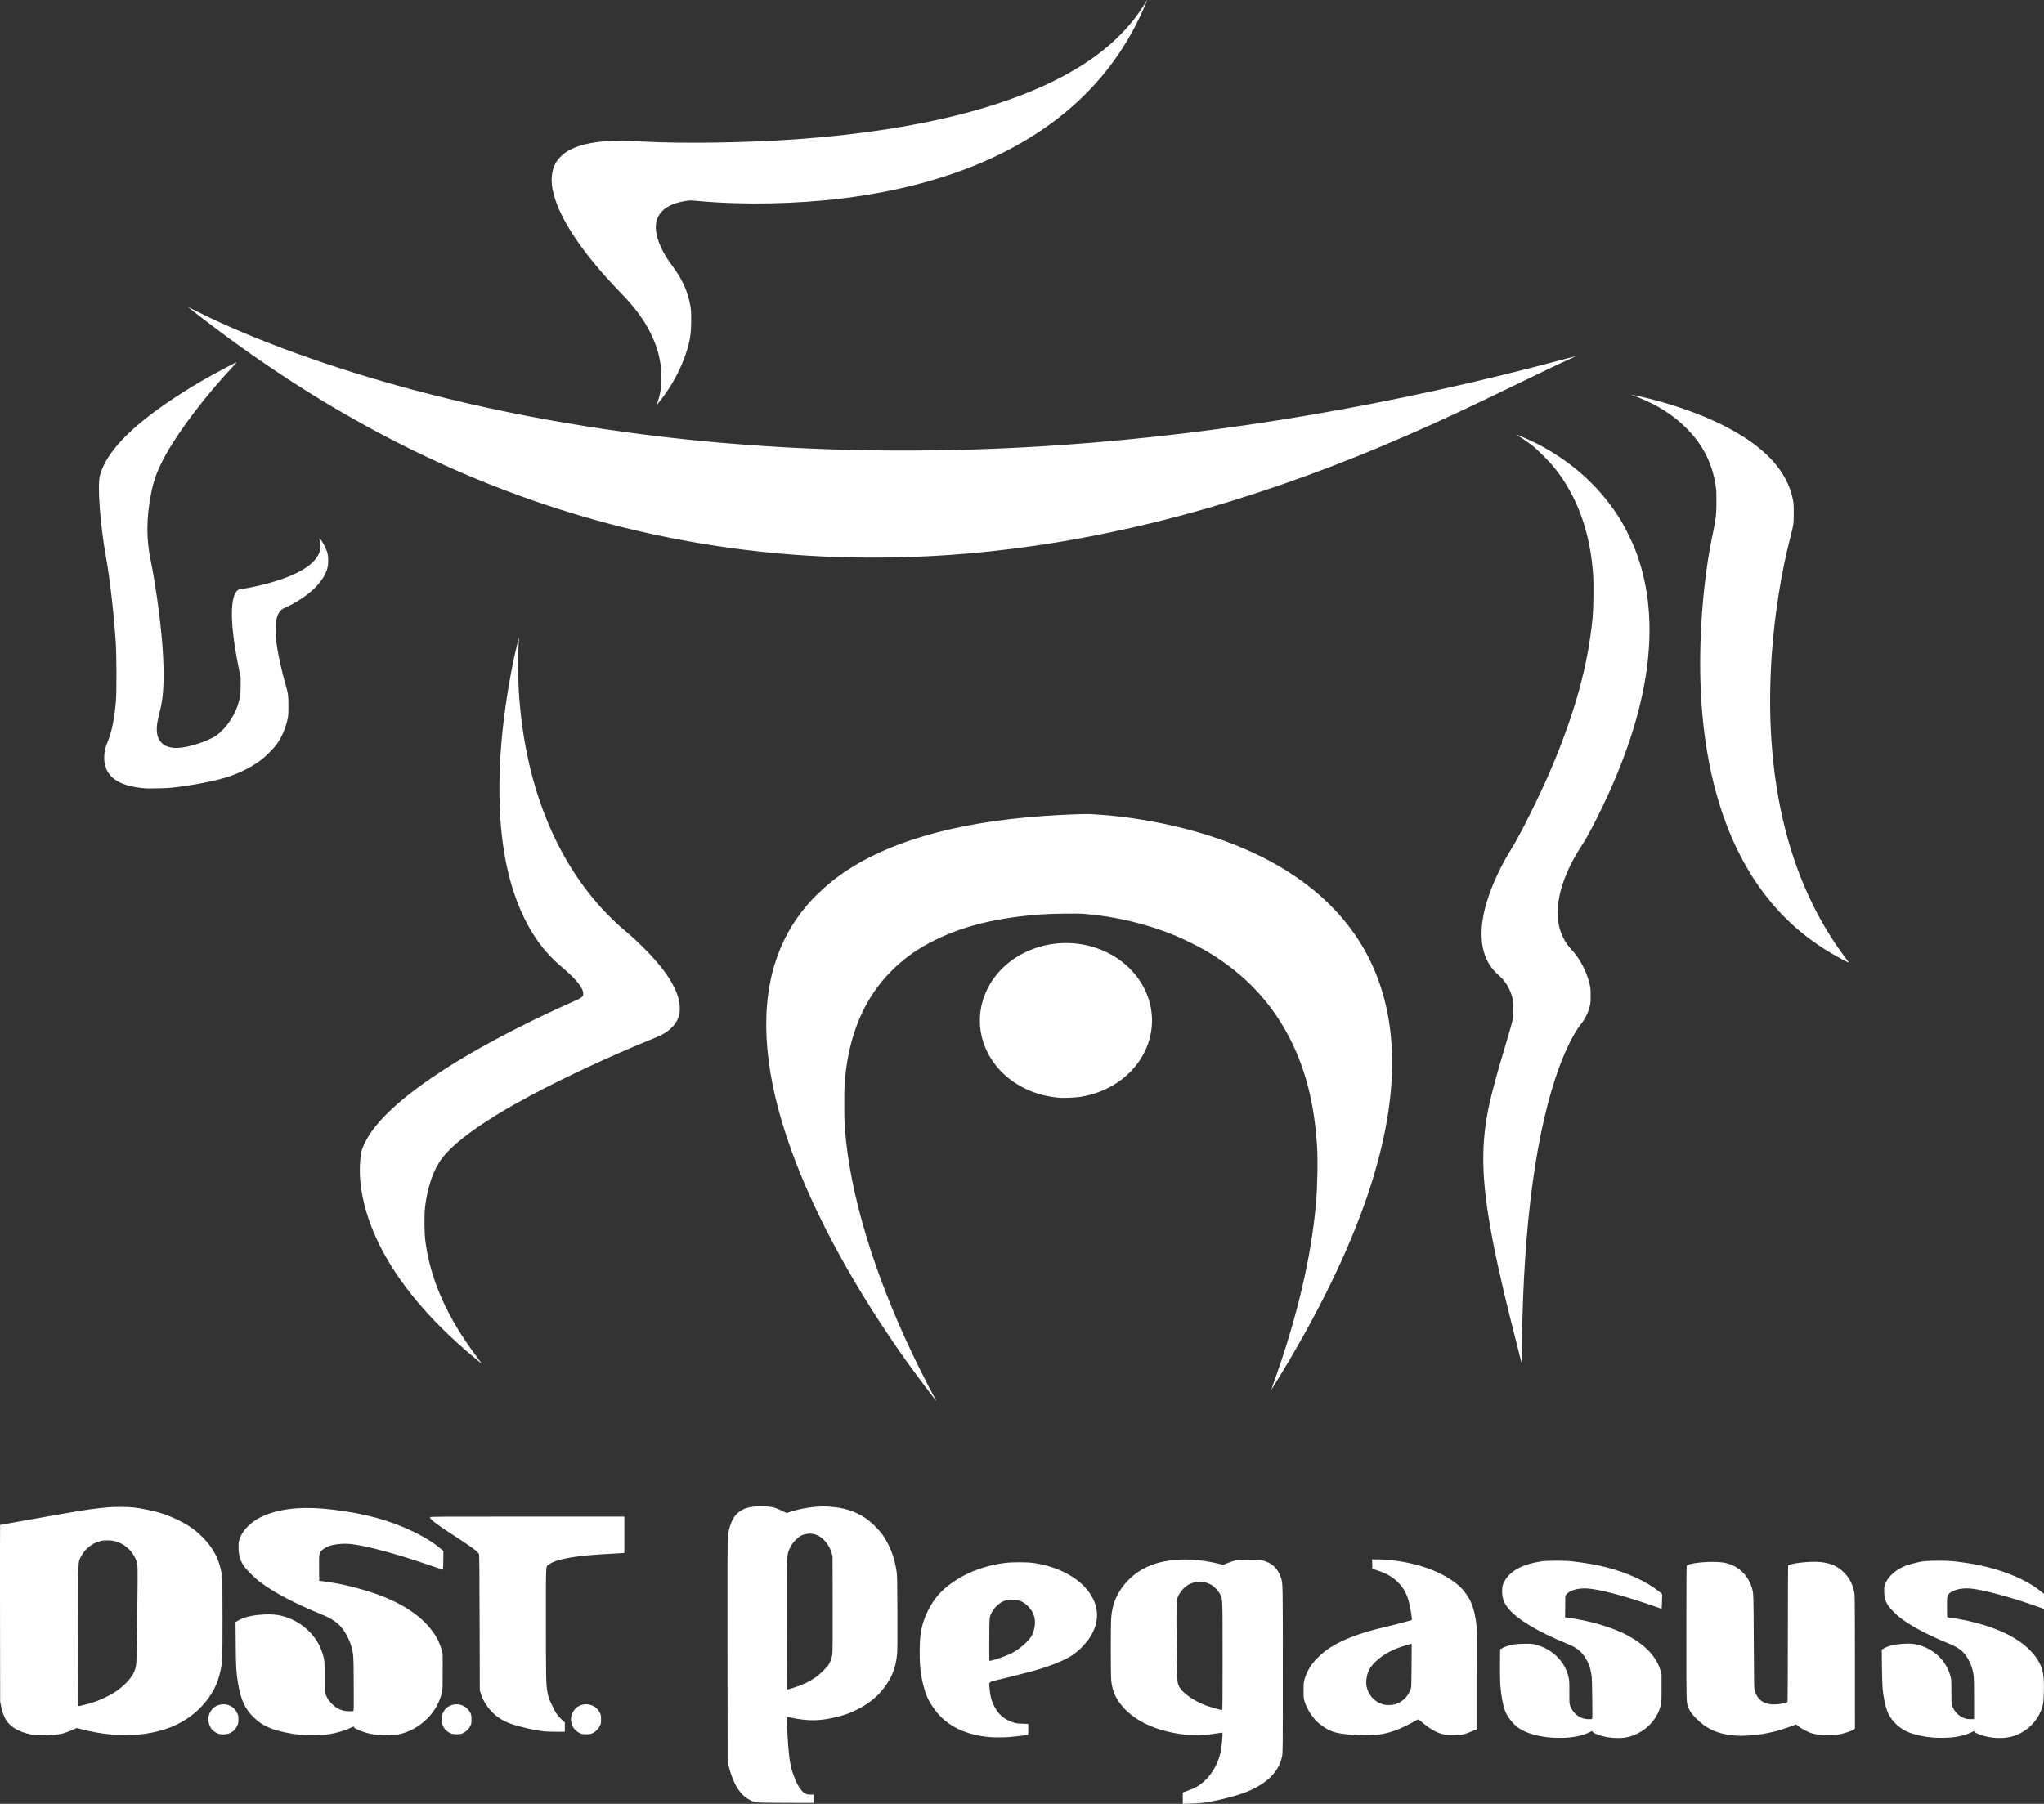 <?xml version="1.0" encoding="UTF-8" standalone="no"?>
<!-- Created with Inkscape (http://www.inkscape.org/) -->

<svg
   width="110.733mm"
   height="97.745mm"
   viewBox="0 0 110.733 97.745"
   version="1.1"
   id="svg8368"
   inkscape:version="1.1 (c68e22c387, 2021-05-23)"
   sodipodi:docname="pega.svg"
   xmlns:inkscape="http://www.inkscape.org/namespaces/inkscape"
   xmlns:sodipodi="http://sodipodi.sourceforge.net/DTD/sodipodi-0.dtd"
   xmlns="http://www.w3.org/2000/svg"
   xmlns:svg="http://www.w3.org/2000/svg">
  <rect x="0" y="0" width="110.733" height="97.745" fill="#333333" stroke="none"/>
  <sodipodi:namedview
     id="namedview8370"
     pagecolor="#ffffff"
     bordercolor="#666666"
     borderopacity="1.0"
     inkscape:pageshadow="2"
     inkscape:pageopacity="0.0"
     inkscape:pagecheckerboard="0"
     inkscape:document-units="mm"
     showgrid="false"
     fit-margin-top="0"
     fit-margin-left="0"
     fit-margin-right="0"
     fit-margin-bottom="0"
     inkscape:zoom="0.35355339"
     inkscape:cx="504.87424"
     inkscape:cy="210.71782"
     inkscape:window-width="1920"
     inkscape:window-height="1017"
     inkscape:window-x="-8"
     inkscape:window-y="32"
     inkscape:window-maximized="1"
     inkscape:current-layer="g8641" />
  <defs
     id="defs8365" />
  <g
     inkscape:label="Layer 1"
     inkscape:groupmode="layer"
     id="layer1"
     transform="translate(-51.592,-75.259)">
    <g
       id="g8641"
       transform="translate(-20.035,-24.565)">
      <path
         style="fill:#ffffff;fill-opacity:1;stroke-width:0.021"
         d="m 135.705,197.262 v -0.307 l 0.251,-0.09 c 0.331,-0.118 0.528,-0.218 0.726,-0.367 0.5,-0.378 0.88,-0.967 1.045,-1.623 0.079,-0.315 0.163,-1.13 0.119,-1.157 -0.01,-0.006 -0.063,-0.003 -0.118,0.008 -0.055,0.01 -0.286,0.043 -0.513,0.073 -0.673,0.089 -1.212,0.07 -1.962,-0.067 -1.201,-0.22 -2.179,-0.712 -2.783,-1.4 -0.399,-0.454 -0.584,-0.874 -0.644,-1.458 -0.029,-0.28 -0.029,-3.03 -2.1e-4,-3.382 0.05,-0.613 0.205,-1.072 0.526,-1.551 0.507,-0.758 1.279,-1.272 2.226,-1.481 0.951,-0.21 1.977,-0.171 3.17,0.122 l 0.145,0.035 0.271,-0.107 c 0.406,-0.16 0.495,-0.174 1.122,-0.175 0.481,-6.6e-4 0.553,0.004 0.727,0.045 0.508,0.12 0.842,0.428 1.007,0.929 0.106,0.323 0.103,0.186 0.103,5.005 2.1e-4,4.444 -2.2e-4,4.483 -0.042,4.69 -0.166,0.816 -0.789,1.448 -1.873,1.899 -0.524,0.218 -1.526,0.479 -2.272,0.591 -0.243,0.036 -0.465,0.054 -0.785,0.062 l -0.446,0.012 v -0.307 z m 2.155,-7.689 c -3.9e-4,-3.235 0.006,-3.071 -0.135,-3.359 -0.086,-0.174 -0.305,-0.411 -0.467,-0.505 -0.371,-0.215 -0.819,-0.229 -1.203,-0.036 -0.286,0.143 -0.55,0.455 -0.647,0.765 -0.052,0.166 -0.058,0.656 -0.033,2.689 0.024,1.921 0.021,1.876 0.15,2.119 0.172,0.323 0.771,0.741 1.423,0.992 0.176,0.068 0.81,0.249 0.888,0.254 0.02,0.001 0.026,-0.595 0.025,-2.918 z m -25.203,7.925 c -0.377,-0.054 -0.745,-0.3 -1.016,-0.68 -0.221,-0.31 -0.427,-0.813 -0.543,-1.328 l -0.053,-0.236 -0.007,-5.952 c -0.005,-4.313 -2.1e-4,-6.016 0.017,-6.185 0.056,-0.562 0.25,-1.047 0.514,-1.286 0.307,-0.277 0.656,-0.381 1.278,-0.38 0.542,6.5e-4 0.744,0.042 1.13,0.233 l 0.266,0.131 0.145,-0.05 c 0.617,-0.211 1.443,-0.335 2.044,-0.305 0.861,0.042 1.481,0.228 2.072,0.621 0.318,0.211 0.775,0.663 0.971,0.96 0.393,0.596 0.61,1.179 0.728,1.96 0.028,0.182 0.034,0.518 0.041,2.186 0.006,1.353 0.001,2.054 -0.015,2.237 -0.072,0.83 -0.321,1.416 -0.881,2.073 -0.32,0.376 -0.782,0.719 -1.326,0.985 -0.356,0.174 -0.618,0.269 -1.012,0.369 -0.956,0.24 -1.579,0.25 -2.575,0.041 -0.094,-0.02 -0.152,-0.023 -0.165,-0.011 -0.024,0.024 0.013,1 0.059,1.551 0.069,0.827 0.132,1.176 0.291,1.591 0.187,0.49 0.328,0.736 0.525,0.917 0.11,0.102 0.197,0.129 0.41,0.129 l 0.159,2.1e-4 v 0.226 0.226 l -1.462,-0.003 c -0.804,-0.001 -1.522,-0.011 -1.594,-0.021 z m 1.917,-6.203 c 0.498,-0.154 0.868,-0.327 1.232,-0.574 0.224,-0.152 0.63,-0.553 0.725,-0.714 0.092,-0.157 0.164,-0.371 0.19,-0.565 0.014,-0.105 0.019,-1.044 0.015,-2.726 l -0.006,-2.566 -0.045,-0.16 c -0.117,-0.412 -0.41,-0.792 -0.739,-0.957 -0.281,-0.141 -0.642,-0.138 -0.93,0.008 -0.137,0.069 -0.369,0.291 -0.481,0.461 -0.05,0.076 -0.119,0.206 -0.152,0.29 -0.131,0.33 -0.126,0.138 -0.126,4.044 0,1.952 0.007,3.549 0.015,3.548 0.008,-2e-4 0.145,-0.04 0.303,-0.089 z m 41.246,2.694 c -0.777,-0.034 -1.511,-0.236 -1.929,-0.533 -0.296,-0.21 -0.597,-0.589 -0.719,-0.905 -0.128,-0.331 -0.224,-0.852 -0.267,-1.443 -0.012,-0.171 -0.02,-0.665 -0.016,-1.108 l 0.006,-0.801 0.123,-0.067 c 0.306,-0.165 0.68,-0.237 1.242,-0.237 0.346,-4.7e-4 0.398,0.004 0.581,0.053 0.904,0.242 1.579,0.922 1.766,1.78 0.038,0.175 0.042,0.254 0.038,0.759 -0.003,0.361 0.004,0.605 0.019,0.677 0.035,0.172 0.133,0.344 0.279,0.496 0.145,0.15 0.305,0.246 0.489,0.294 0.132,0.034 0.392,0.042 0.439,0.013 0.025,-0.016 0.027,-0.183 0.016,-1.113 -0.011,-0.963 -0.018,-1.123 -0.054,-1.331 -0.066,-0.38 -0.154,-0.612 -0.338,-0.889 -0.251,-0.378 -0.464,-0.536 -1.04,-0.771 -1.544,-0.63 -2.652,-1.302 -3.125,-1.893 -0.237,-0.296 -0.324,-0.542 -0.327,-0.922 -0.002,-0.269 0.045,-0.426 0.191,-0.644 0.338,-0.506 0.958,-0.82 1.917,-0.972 0.323,-0.051 1.315,-0.05 1.735,0.001 0.783,0.097 1.342,0.197 1.859,0.333 1.114,0.293 2.138,0.767 2.785,1.288 l 0.18,0.145 v 0.219 c 0,0.121 -0.006,0.302 -0.013,0.404 l -0.013,0.185 -0.156,-0.06 c -0.086,-0.033 -0.415,-0.147 -0.731,-0.252 -1.343,-0.447 -2.44,-0.729 -3.073,-0.789 -0.509,-0.048 -1.01,0.083 -1.194,0.313 l -0.063,0.079 -0.006,0.582 -0.006,0.582 0.098,0.013 c 1.282,0.172 2.528,0.546 3.36,1.007 0.93,0.517 1.51,1.15 1.712,1.871 l 0.056,0.201 -5.7e-4,0.759 c -5.8e-4,0.756 -8.4e-4,0.76 -0.055,0.957 -0.178,0.65 -0.619,1.179 -1.238,1.486 -0.426,0.211 -0.797,0.278 -1.318,0.238 -0.375,-0.029 -0.601,-0.078 -0.883,-0.192 -0.19,-0.077 -0.231,-0.104 -0.265,-0.176 -0.002,-0.004 -0.057,0.021 -0.123,0.054 -0.482,0.243 -1.118,0.344 -1.937,0.309 z m 20.69,0 c -0.613,-0.029 -1.262,-0.175 -1.652,-0.372 -0.384,-0.193 -0.734,-0.539 -0.918,-0.908 -0.091,-0.182 -0.159,-0.4 -0.221,-0.706 -0.105,-0.522 -0.126,-0.805 -0.138,-1.842 l -0.011,-0.947 0.092,-0.054 c 0.26,-0.152 0.554,-0.226 1.039,-0.262 0.421,-0.031 0.678,-0.006 0.982,0.096 0.805,0.268 1.392,0.87 1.602,1.642 0.055,0.202 0.056,0.215 0.058,0.862 0.002,0.622 0.005,0.663 0.047,0.78 0.121,0.332 0.444,0.619 0.771,0.687 0.06,0.013 0.178,0.02 0.261,0.017 l 0.151,-0.006 -8e-4,-1.119 c -8.2e-4,-1.167 -0.005,-1.236 -0.096,-1.591 -0.05,-0.197 -0.184,-0.491 -0.304,-0.668 -0.236,-0.347 -0.468,-0.511 -1.073,-0.758 -1.116,-0.455 -2.053,-0.964 -2.611,-1.418 -0.2,-0.163 -0.52,-0.504 -0.602,-0.641 -0.121,-0.204 -0.171,-0.385 -0.183,-0.662 -0.009,-0.197 -0.004,-0.272 0.025,-0.369 0.077,-0.265 0.239,-0.496 0.496,-0.708 0.293,-0.242 0.589,-0.382 1.063,-0.503 0.484,-0.124 0.67,-0.143 1.346,-0.143 0.621,0 0.769,0.011 1.488,0.114 1.613,0.23 3.135,0.802 4.025,1.513 l 0.214,0.171 v 0.408 0.408 l -0.2,-0.073 c -1.421,-0.517 -3.046,-0.963 -3.762,-1.032 -0.573,-0.055 -1.121,0.108 -1.249,0.372 -0.041,0.085 -0.044,0.121 -0.044,0.638 0,0.424 0.006,0.548 0.026,0.548 0.072,4.9e-4 0.836,0.128 1.042,0.174 1.556,0.347 2.691,0.874 3.399,1.58 0.262,0.261 0.439,0.499 0.565,0.763 0.122,0.254 0.175,0.455 0.205,0.777 0.031,0.335 0.011,1.156 -0.033,1.383 -0.166,0.847 -0.852,1.563 -1.714,1.79 -0.571,0.15 -1.392,0.065 -1.911,-0.198 -0.055,-0.028 -0.101,-0.065 -0.101,-0.082 0,-0.028 -0.007,-0.027 -0.061,5.8e-4 -0.356,0.184 -0.864,0.311 -1.324,0.33 -0.135,0.006 -0.279,0.013 -0.318,0.015 -0.04,0.003 -0.206,-0.001 -0.369,-0.009 z m -51.325,-0.041 c -1.001,-0.094 -1.816,-0.413 -2.445,-0.959 -0.41,-0.356 -0.831,-0.981 -0.98,-1.456 -0.229,-0.73 -0.31,-1.299 -0.31,-2.17 3.1e-4,-0.688 0.031,-1.016 0.132,-1.416 0.195,-0.767 0.645,-1.535 1.176,-2.003 0.872,-0.769 2.031,-1.267 3.329,-1.429 0.378,-0.047 1.167,-0.047 1.511,7.2e-4 1.151,0.159 2.179,0.64 2.801,1.312 0.955,1.03 0.867,2.27 -0.234,3.325 -0.125,0.12 -0.313,0.275 -0.417,0.345 -0.455,0.304 -1.181,0.598 -2.181,0.881 -0.35,0.099 -1.741,0.448 -2.092,0.525 -0.112,0.025 -0.178,0.051 -0.212,0.085 -0.048,0.048 -0.049,0.057 -0.036,0.238 0.032,0.447 0.1,0.727 0.249,1.029 0.223,0.449 0.519,0.715 0.976,0.878 0.225,0.08 0.244,0.083 0.557,0.094 l 0.323,0.011 v 0.294 c 0,0.288 -9e-4,0.295 -0.046,0.305 -0.094,0.021 -0.712,0.092 -0.979,0.113 -0.316,0.025 -0.849,0.024 -1.12,-0.001 z m 0.234,-4.164 c 0.374,-0.096 0.902,-0.303 1.162,-0.456 0.343,-0.203 0.775,-0.592 0.91,-0.821 0.144,-0.245 0.223,-0.582 0.202,-0.863 -0.023,-0.301 -0.146,-0.555 -0.383,-0.789 -0.235,-0.232 -0.466,-0.335 -0.79,-0.35 -0.361,-0.017 -0.627,0.083 -0.891,0.335 -0.172,0.165 -0.287,0.34 -0.356,0.543 -0.044,0.13 -0.045,0.162 -0.052,1.288 -0.005,0.853 -6.5e-4,1.155 0.017,1.155 0.013,0 0.095,-0.018 0.182,-0.041 z m 40.18,4.083 c -0.114,-0.009 -0.315,-0.035 -0.447,-0.059 -0.66,-0.118 -1.142,-0.373 -1.634,-0.864 -0.241,-0.241 -0.335,-0.372 -0.425,-0.595 -0.113,-0.281 -0.109,-0.106 -0.109,-4.019 -2.5e-4,-2.43 0.007,-3.632 0.021,-3.658 0.085,-0.159 1.332,-0.274 1.96,-0.18 0.763,0.114 1.362,0.643 1.577,1.395 0.082,0.288 0.082,0.266 0.095,2.881 0.012,2.359 0.016,2.554 0.05,2.667 0.14,0.469 0.448,0.715 0.929,0.745 0.205,0.013 0.509,-0.019 0.709,-0.073 0.105,-0.028 0.131,-0.044 0.142,-0.086 0.008,-0.028 0.015,-1.688 0.016,-3.688 0.001,-2 0.007,-3.651 0.014,-3.668 0.047,-0.124 1.202,-0.254 1.749,-0.198 0.552,0.057 0.918,0.217 1.263,0.552 0.328,0.319 0.517,0.705 0.588,1.203 0.013,0.091 0.021,1.456 0.021,3.71 l 4.1e-4,3.567 -0.098,0.062 c -0.114,0.072 -0.458,0.184 -0.765,0.247 -0.408,0.085 -1.097,0.054 -1.489,-0.065 -0.2,-0.061 -0.559,-0.251 -0.712,-0.378 l -0.129,-0.106 -0.104,0.045 c -0.169,0.074 -0.698,0.252 -0.942,0.317 -0.514,0.137 -0.991,0.213 -1.53,0.246 -0.373,0.022 -0.448,0.022 -0.751,-0.001 z m -92.005,-0.02 c -0.771,-0.073 -1.388,-0.39 -1.658,-0.851 -0.108,-0.184 -0.201,-0.454 -0.257,-0.739 l -0.044,-0.226 -0.007,-4.788 c -0.004,-2.633 -0.002,-4.788 0.004,-4.788 0.006,0 0.918,-0.162 2.027,-0.36 2.315,-0.413 2.718,-0.479 3.454,-0.557 0.443,-0.047 0.621,-0.057 1.047,-0.056 0.571,10e-4 0.813,0.026 1.396,0.142 0.703,0.141 1.179,0.3 1.754,0.587 0.584,0.291 0.925,0.534 1.316,0.935 0.594,0.61 0.89,1.197 1.019,2.019 0.034,0.216 0.037,0.417 0.037,2.35 0,2.218 -0.003,2.311 -0.094,2.764 -0.086,0.429 -0.212,0.799 -0.373,1.09 -0.362,0.658 -0.835,1.174 -1.459,1.591 -1.407,0.94 -3.565,1.146 -5.779,0.55 l -0.192,-0.052 -0.077,0.04 c -0.114,0.058 -0.461,0.194 -0.623,0.244 -0.29,0.089 -1.07,0.144 -1.491,0.104 z m 2.809,-1.694 c 0.35,-0.092 0.671,-0.218 1.071,-0.422 0.386,-0.197 0.627,-0.366 0.924,-0.649 0.256,-0.244 0.433,-0.489 0.518,-0.717 0.111,-0.3 0.114,-0.338 0.139,-2.192 0.013,-0.948 0.025,-2.131 0.027,-2.627 0.004,-1.025 0.004,-1.022 -0.161,-1.357 -0.197,-0.402 -0.61,-0.733 -1.061,-0.852 -0.216,-0.057 -0.572,-0.061 -0.787,-0.01 -0.441,0.106 -0.861,0.441 -1.057,0.844 -0.166,0.34 -0.152,-0.032 -0.159,4.248 -0.003,2.1 -0.002,3.828 0.003,3.842 0.011,0.028 0.083,0.013 0.542,-0.107 z m 15.821,1.694 c -0.456,-0.034 -0.872,-0.137 -1.241,-0.309 -0.114,-0.053 -0.175,-0.093 -0.182,-0.121 -0.006,-0.023 -0.015,-0.042 -0.019,-0.042 -0.005,0 -0.065,0.029 -0.134,0.063 -0.302,0.152 -0.76,0.29 -1.197,0.359 -0.285,0.045 -1.177,0.063 -1.532,0.031 -0.567,-0.051 -1.207,-0.188 -1.606,-0.341 -0.372,-0.144 -0.648,-0.319 -0.934,-0.593 -0.475,-0.456 -0.705,-0.952 -0.855,-1.848 -0.101,-0.604 -0.117,-0.864 -0.127,-2.135 l -0.01,-1.19 0.11,-0.065 c 0.328,-0.193 0.722,-0.295 1.302,-0.337 0.6,-0.044 1.019,0.008 1.469,0.184 0.886,0.346 1.576,1.068 1.833,1.915 0.108,0.355 0.119,0.48 0.116,1.273 -0.003,0.821 0.003,0.874 0.138,1.135 0.107,0.207 0.392,0.488 0.6,0.59 0.085,0.042 0.214,0.09 0.287,0.107 0.143,0.034 0.485,0.043 0.53,0.014 0.022,-0.014 0.026,-0.278 0.018,-1.472 -0.01,-1.596 -0.011,-1.615 -0.148,-2.091 -0.071,-0.248 -0.267,-0.637 -0.434,-0.859 -0.265,-0.353 -0.588,-0.576 -1.194,-0.823 -1.417,-0.578 -2.526,-1.161 -3.278,-1.724 -0.316,-0.237 -0.769,-0.686 -0.91,-0.904 -0.202,-0.311 -0.274,-0.571 -0.276,-1.006 -0.001,-0.237 0.005,-0.285 0.053,-0.431 0.185,-0.556 0.762,-1.074 1.493,-1.341 0.962,-0.352 2.076,-0.433 3.551,-0.258 1.754,0.209 3.107,0.578 4.382,1.197 0.615,0.298 1.045,0.567 1.449,0.902 l 0.171,0.142 -0.006,0.477 c -0.003,0.262 -0.012,0.493 -0.019,0.513 -0.012,0.032 -0.027,0.03 -0.168,-0.025 -0.246,-0.096 -1.634,-0.557 -2.084,-0.692 -1.135,-0.341 -2.037,-0.558 -2.657,-0.64 -0.389,-0.051 -0.862,-0.021 -1.192,0.076 -0.182,0.054 -0.382,0.17 -0.48,0.279 -0.13,0.145 -0.137,0.198 -0.13,0.97 l 0.006,0.655 0.4,0.057 c 0.504,0.072 0.838,0.137 1.316,0.255 1.846,0.455 3.141,1.083 4.001,1.939 0.466,0.464 0.77,0.955 0.907,1.468 l 0.066,0.246 3.3e-4,0.944 c 3.1e-4,0.846 -0.004,0.962 -0.038,1.119 -0.121,0.55 -0.388,1.031 -0.803,1.447 -0.443,0.444 -1.008,0.747 -1.604,0.86 -0.216,0.041 -0.631,0.056 -0.938,0.033 z m 52.942,3.5e-4 c -0.419,-0.023 -0.855,-0.071 -1.081,-0.121 -0.362,-0.079 -0.613,-0.206 -0.985,-0.5 -0.34,-0.268 -0.689,-0.803 -0.81,-1.242 -0.038,-0.139 -0.044,-0.212 -0.044,-0.56 3.5e-4,-0.366 0.005,-0.418 0.054,-0.606 0.067,-0.256 0.237,-0.597 0.413,-0.831 0.155,-0.207 0.491,-0.536 0.72,-0.708 0.709,-0.53 1.752,-0.947 3.233,-1.292 0.446,-0.104 0.662,-0.159 1.283,-0.329 l 0.164,-0.045 -0.007,-0.131 c -0.009,-0.165 -0.091,-0.625 -0.158,-0.878 -0.106,-0.402 -0.287,-0.729 -0.559,-1.012 -0.292,-0.303 -0.625,-0.498 -1.159,-0.676 l -0.262,-0.087 -2.8e-4,-0.207 c -2.1e-4,-0.114 -0.006,-0.227 -0.013,-0.253 l -0.012,-0.046 0.285,2e-4 c 0.691,5.2e-4 1.539,0.124 2.267,0.329 1.055,0.298 1.958,0.807 2.424,1.367 0.402,0.483 0.581,0.953 0.688,1.803 0.033,0.261 0.036,0.532 0.036,2.994 v 2.707 l -0.287,0.12 c -0.366,0.152 -0.472,0.179 -0.806,0.206 -0.696,0.056 -1.211,-0.132 -1.849,-0.671 -0.106,-0.089 -0.204,-0.171 -0.217,-0.181 -0.016,-0.012 -0.092,0.021 -0.218,0.095 -0.106,0.062 -0.327,0.179 -0.491,0.259 -0.868,0.424 -1.547,0.553 -2.608,0.495 z m 2.054,-1.674 c 0.375,-0.111 0.707,-0.441 0.834,-0.83 0.033,-0.102 0.038,-0.224 0.044,-1.28 l 0.007,-1.167 -0.068,0.015 c -0.135,0.029 -0.536,0.156 -0.721,0.228 -0.766,0.3 -1.393,0.816 -1.574,1.294 -0.057,0.15 -0.101,0.39 -0.101,0.55 -0.002,0.568 0.411,1.086 0.964,1.211 0.162,0.037 0.453,0.026 0.616,-0.022 z m -63.767,1.593 c -0.318,-0.114 -0.514,-0.381 -0.535,-0.726 -0.008,-0.138 -0.002,-0.193 0.035,-0.3 0.106,-0.312 0.342,-0.511 0.658,-0.556 0.366,-0.052 0.695,0.12 0.856,0.447 0.074,0.15 0.077,0.166 0.077,0.363 -1e-4,0.182 -0.007,0.221 -0.056,0.326 -0.108,0.231 -0.257,0.369 -0.481,0.446 -0.153,0.053 -0.408,0.053 -0.554,2e-4 z m 12.668,0.012 c -0.311,-0.103 -0.512,-0.332 -0.567,-0.648 -0.062,-0.35 0.127,-0.724 0.441,-0.872 0.421,-0.199 0.923,-0.023 1.118,0.393 0.049,0.105 0.055,0.141 0.055,0.343 0,0.202 -0.006,0.238 -0.055,0.343 -0.077,0.163 -0.221,0.311 -0.383,0.39 -0.118,0.058 -0.157,0.067 -0.331,0.071 -0.123,0.003 -0.228,-0.005 -0.279,-0.022 z m 7.02,0 c -0.315,-0.104 -0.515,-0.334 -0.57,-0.657 -0.059,-0.343 0.128,-0.711 0.437,-0.861 0.421,-0.204 0.929,-0.027 1.125,0.391 0.049,0.105 0.055,0.141 0.055,0.343 0,0.213 -0.004,0.234 -0.066,0.361 -0.08,0.163 -0.227,0.308 -0.391,0.384 -0.096,0.044 -0.153,0.055 -0.312,0.06 -0.122,0.004 -0.226,-0.004 -0.277,-0.021 z m -2.063,-0.139 c -0.479,-0.055 -1.226,-0.223 -1.724,-0.388 -0.589,-0.195 -1.053,-0.544 -1.383,-1.042 -0.148,-0.223 -0.215,-0.364 -0.296,-0.62 l -0.055,-0.174 -0.01,-3.674 c -0.008,-2.863 -0.016,-3.684 -0.036,-3.718 -0.077,-0.134 -0.442,-0.4 -1.398,-1.02 -0.947,-0.614 -1.255,-0.851 -1.255,-0.964 0,-0.032 0.379,-0.034 5.265,-0.034 h 5.265 v 0.983 0.983 l -0.139,0.013 c -0.076,0.007 -0.333,0.022 -0.57,0.034 -1.915,0.092 -3.001,0.283 -3.4,0.597 -0.152,0.12 -0.141,-0.134 -0.141,3.131 3.1e-4,2.929 0.008,3.337 0.074,3.721 0.056,0.327 0.084,0.409 0.283,0.812 0.165,0.334 0.215,0.415 0.346,0.566 0.085,0.097 0.192,0.206 0.238,0.243 l 0.085,0.067 v 0.255 0.255 l -0.498,-0.003 c -0.274,-0.001 -0.567,-0.011 -0.652,-0.02 z m 21.132,-18.076 c -0.229,-0.286 -1.104,-1.457 -1.408,-1.883 -2.839,-3.982 -5.025,-7.978 -6.306,-11.525 -1.423,-3.942 -1.731,-7.327 -0.914,-10.037 0.369,-1.225 0.952,-2.293 1.778,-3.258 0.408,-0.477 1.034,-1.059 1.577,-1.468 2.489,-1.871 6.257,-2.997 11.205,-3.35 0.933,-0.067 2.29,-0.121 2.555,-0.104 0.085,0.006 0.306,0.02 0.493,0.032 1.287,0.081 2.921,0.338 4.306,0.677 5.014,1.225 8.544,3.654 10.278,7.071 1.718,3.386 1.695,7.701 -0.069,12.9 -1.02,3.005 -2.638,6.326 -4.831,9.917 -0.205,0.336 -0.375,0.609 -0.378,0.606 -0.003,-0.003 0.054,-0.167 0.125,-0.365 1.257,-3.479 2.05,-6.842 2.299,-9.748 0.084,-0.98 0.108,-2.364 0.055,-3.161 -0.149,-2.235 -0.602,-4.037 -1.428,-5.686 -1.006,-2.008 -2.468,-3.564 -4.486,-4.778 -0.387,-0.233 -1.308,-0.693 -1.755,-0.878 -1.554,-0.64 -3.263,-1.048 -4.957,-1.181 -0.386,-0.03 -1.746,-0.012 -2.34,0.032 -2.313,0.171 -4.095,0.598 -5.655,1.354 -1.014,0.492 -1.773,1.031 -2.505,1.78 -1.293,1.322 -2.093,3.076 -2.378,5.211 -0.094,0.703 -0.105,0.904 -0.105,1.929 0,1.016 0.01,1.22 0.104,2.073 0.39,3.534 1.789,7.859 3.951,12.213 0.372,0.749 0.783,1.539 0.905,1.74 0.022,0.037 0.038,0.067 0.034,0.067 -0.004,-2e-4 -0.071,-0.081 -0.15,-0.18 z m -24.795,-2.093 c -1.4,-1.163 -2.528,-2.288 -3.461,-3.454 -1.633,-2.041 -2.59,-4.129 -2.8,-6.106 -0.064,-0.6 -0.03,-1.415 0.074,-1.765 0.059,-0.201 0.256,-0.596 0.424,-0.852 0.893,-1.359 2.911,-2.942 5.917,-4.644 1.442,-0.816 3.306,-1.75 4.935,-2.472 0.682,-0.302 0.72,-0.329 0.72,-0.515 0,-0.306 -0.389,-0.787 -1.16,-1.434 -0.853,-0.717 -1.487,-1.54 -2.022,-2.624 -1.166,-2.363 -1.582,-5.544 -1.251,-9.555 0.141,-1.701 0.498,-3.908 0.871,-5.378 l 0.081,-0.318 -0.011,0.173 c -0.056,0.917 -0.047,2.149 0.023,3.08 0.348,4.661 1.882,8.589 4.463,11.432 0.338,0.372 0.845,0.865 1.17,1.137 0.445,0.372 0.63,0.54 1.034,0.936 1.12,1.101 1.756,2.024 1.977,2.871 0.066,0.252 0.075,0.636 0.021,0.845 -0.119,0.453 -0.46,0.83 -0.989,1.093 -0.079,0.039 -0.315,0.141 -0.523,0.226 -2.179,0.887 -4.676,2.049 -6.524,3.036 -2.464,1.316 -4.138,2.504 -4.825,3.427 -0.461,0.619 -0.778,1.544 -0.909,2.655 -0.041,0.346 -0.034,1.364 0.011,1.734 0.258,2.107 1.155,4.156 2.752,6.291 0.176,0.235 0.317,0.429 0.314,0.432 -0.003,0.002 -0.144,-0.111 -0.313,-0.251 z m 56.628,0.158 c -0.466,-1.842 -0.816,-3.242 -0.931,-3.736 -1.002,-4.275 -1.28,-6.559 -1.056,-8.682 0.089,-0.844 0.266,-1.708 0.592,-2.894 0.128,-0.465 0.183,-0.656 0.656,-2.258 0.302,-1.025 0.311,-1.07 0.311,-1.56 -3.1e-4,-0.344 -0.007,-0.425 -0.046,-0.579 -0.128,-0.505 -0.39,-0.942 -0.75,-1.25 -0.794,-0.68 -1.083,-1.725 -0.854,-3.097 0.182,-1.093 0.759,-2.499 1.538,-3.746 0.509,-0.815 1.535,-2.882 2.169,-4.372 1.278,-3.002 2,-5.645 2.235,-8.18 0.044,-0.481 0.062,-1.772 0.031,-2.251 -0.151,-2.334 -0.85,-4.286 -2.088,-5.836 -0.27,-0.337 -0.881,-0.954 -1.188,-1.198 -0.253,-0.202 -0.57,-0.421 -0.77,-0.535 -0.421,-0.239 0.702,0.245 1.217,0.524 1.876,1.018 3.34,2.399 4.372,4.123 0.19,0.317 0.579,1.113 0.718,1.468 1.353,3.458 0.966,7.704 -1.151,12.634 -0.556,1.294 -1.311,2.8 -1.699,3.387 -1.163,1.76 -1.594,3.457 -1.187,4.68 0.129,0.386 0.326,0.716 0.617,1.029 0.453,0.487 0.82,1.203 0.976,1.9 0.038,0.17 0.045,0.263 0.044,0.591 -7.4e-4,0.352 -0.006,0.409 -0.053,0.587 -0.098,0.366 -0.256,0.675 -0.499,0.977 -0.328,0.407 -0.778,1.299 -1.123,2.224 -1.266,3.395 -1.968,8.547 -2.044,15.004 -0.011,0.913 -0.018,1.121 -0.037,1.047 z M 129.024,159.311 c -0.53,-0.053 -0.856,-0.118 -1.273,-0.257 -0.724,-0.24 -1.421,-0.676 -1.918,-1.201 -1.167,-1.231 -1.448,-2.932 -0.73,-4.411 1.035,-2.133 3.811,-3.101 6.173,-2.153 1.055,0.423 1.896,1.187 2.368,2.151 0.452,0.924 0.516,1.964 0.18,2.935 -0.522,1.506 -1.955,2.629 -3.685,2.888 -0.26,0.039 -0.922,0.068 -1.115,0.048 z m 42.365,-7.523 c -1.529,-0.817 -2.746,-1.795 -3.803,-3.056 -2.296,-2.741 -3.598,-6.653 -3.821,-11.484 -0.127,-2.745 0.123,-6.019 0.646,-8.477 0.174,-0.817 0.205,-1.093 0.204,-1.796 -9.4e-4,-0.475 -0.008,-0.61 -0.046,-0.852 -0.196,-1.256 -0.722,-2.262 -1.659,-3.171 -0.544,-0.528 -1.123,-0.931 -1.872,-1.303 -0.287,-0.142 -0.776,-0.346 -0.963,-0.402 -0.18,-0.053 -0.061,-0.039 0.264,0.031 1.623,0.349 3.288,0.919 4.599,1.574 2.223,1.111 3.473,2.422 3.809,3.999 0.051,0.239 0.055,0.294 0.055,0.761 4.4e-4,0.578 -0.009,0.645 -0.184,1.324 -0.495,1.918 -0.849,4.15 -1.005,6.332 -0.113,1.59 -0.12,3.211 -0.02,4.69 0.23,3.385 0.996,6.397 2.282,8.97 0.48,0.959 1.055,1.899 1.639,2.679 0.123,0.164 0.235,0.314 0.25,0.334 0.05,0.067 -0.019,0.04 -0.376,-0.151 z m -91.904,-9.246 c -0.776,-0.067 -1.3,-0.226 -1.679,-0.511 -0.369,-0.278 -0.557,-0.711 -0.533,-1.232 0.012,-0.268 0.063,-0.48 0.19,-0.79 0.225,-0.549 0.361,-1.224 0.444,-2.196 0.042,-0.493 0.035,-2.531 -0.01,-3.202 -0.113,-1.656 -0.314,-3.399 -0.535,-4.639 -0.309,-1.732 -0.465,-3.845 -0.323,-4.378 0.332,-1.247 1.642,-2.621 3.974,-4.17 0.629,-0.418 1.365,-0.867 2.012,-1.226 0.509,-0.283 1.412,-0.755 1.423,-0.744 0.005,0.005 -0.102,0.127 -0.237,0.271 -1.44,1.539 -2.833,3.367 -3.579,4.696 -0.442,0.788 -0.663,1.36 -0.81,2.094 -0.273,1.366 -0.279,2.512 -0.021,3.734 0.04,0.191 0.114,0.593 0.165,0.893 0.481,2.881 0.639,5.259 0.441,6.635 -0.022,0.155 -0.086,0.46 -0.141,0.678 -0.112,0.443 -0.145,0.641 -0.145,0.877 0,0.318 0.073,0.54 0.236,0.716 0.175,0.189 0.371,0.273 0.708,0.302 0.478,0.042 1.421,-0.209 2.094,-0.557 0.532,-0.276 1.098,-1.006 1.341,-1.734 0.132,-0.394 0.167,-0.628 0.165,-1.107 l -0.001,-0.421 -0.106,-0.517 c -0.467,-2.282 -0.491,-3.853 -0.062,-4.199 0.06,-0.049 0.106,-0.064 0.236,-0.08 0.471,-0.058 1.367,-0.268 1.95,-0.458 1.304,-0.424 2.071,-0.956 2.268,-1.572 0.057,-0.179 0.057,-0.434 1.5e-4,-0.614 -0.039,-0.124 -0.04,-0.129 -0.004,-0.092 0.142,0.147 0.348,0.537 0.416,0.786 0.063,0.229 0.062,0.609 -0.001,0.834 -0.197,0.699 -0.875,1.388 -1.924,1.955 -0.124,0.067 -0.289,0.148 -0.368,0.181 -0.242,0.101 -0.356,0.244 -0.447,0.556 -0.043,0.148 -0.046,0.201 -0.046,0.663 3.5e-4,0.416 0.009,0.558 0.047,0.821 0.092,0.621 0.273,1.428 0.485,2.162 0.133,0.46 0.145,0.549 0.144,1.123 -7.4e-4,0.443 -0.006,0.528 -0.047,0.716 -0.107,0.494 -0.309,0.963 -0.573,1.337 -0.173,0.244 -0.609,0.685 -0.87,0.879 -0.449,0.334 -0.995,0.623 -1.604,0.848 -0.675,0.249 -2.136,0.539 -3.298,0.655 -0.223,0.022 -1.212,0.043 -1.375,0.029 z m 38.383,-12.511 c -4.476,-0.071 -9.052,-0.707 -13.352,-1.855 -7.166,-1.914 -13.945,-5.23 -20.474,-10.013 -0.654,-0.479 -2.086,-1.572 -2.224,-1.697 -0.01,-0.009 0.254,0.12 0.585,0.285 2.992,1.495 7.201,3.019 11.552,4.183 10.663,2.852 22.699,3.878 35.223,3.003 8.835,-0.617 18.015,-2.187 27.176,-4.646 0.355,-0.095 0.649,-0.171 0.652,-0.168 0.003,0.003 -0.117,0.059 -0.267,0.125 -0.496,0.219 -1.282,0.592 -2.725,1.293 -2.885,1.401 -4.332,2.077 -6.111,2.855 -7.541,3.298 -14.607,5.323 -21.578,6.185 -2.848,0.352 -5.558,0.496 -8.457,0.451 z m -10.599,-8.469 c 0.152,-0.455 0.201,-0.829 0.187,-1.419 -0.019,-0.759 -0.185,-1.431 -0.538,-2.171 -0.384,-0.804 -0.87,-1.466 -1.726,-2.348 -1.942,-2.001 -3.218,-3.889 -3.571,-5.286 -0.111,-0.439 -0.134,-0.753 -0.082,-1.102 0.107,-0.711 0.591,-1.211 1.445,-1.494 0.805,-0.267 1.789,-0.338 3.43,-0.248 2.19,0.12 5.624,0.07 8.333,-0.122 6.744,-0.478 12.006,-1.832 15.428,-3.97 1.486,-0.928 2.657,-2.059 3.426,-3.308 0.096,-0.155 0.174,-0.277 0.174,-0.27 0,0.007 -0.052,0.135 -0.115,0.285 -0.542,1.287 -1.27,2.516 -2.118,3.575 -2.997,3.744 -7.862,6.094 -14.26,6.888 -2.512,0.312 -5.424,0.366 -7.813,0.145 -0.415,-0.038 -0.458,-0.039 -0.657,-0.009 -0.952,0.142 -1.497,0.527 -1.629,1.15 -0.125,0.591 0.192,1.472 0.842,2.339 0.563,0.751 0.849,1.379 1.001,2.196 0.04,0.217 0.045,0.313 0.045,0.801 -0.001,0.74 -0.062,1.112 -0.296,1.817 -0.311,0.933 -0.872,1.929 -1.515,2.689 l -0.061,0.072 z"
         id="path8647" />
    </g>
  </g>
</svg>
